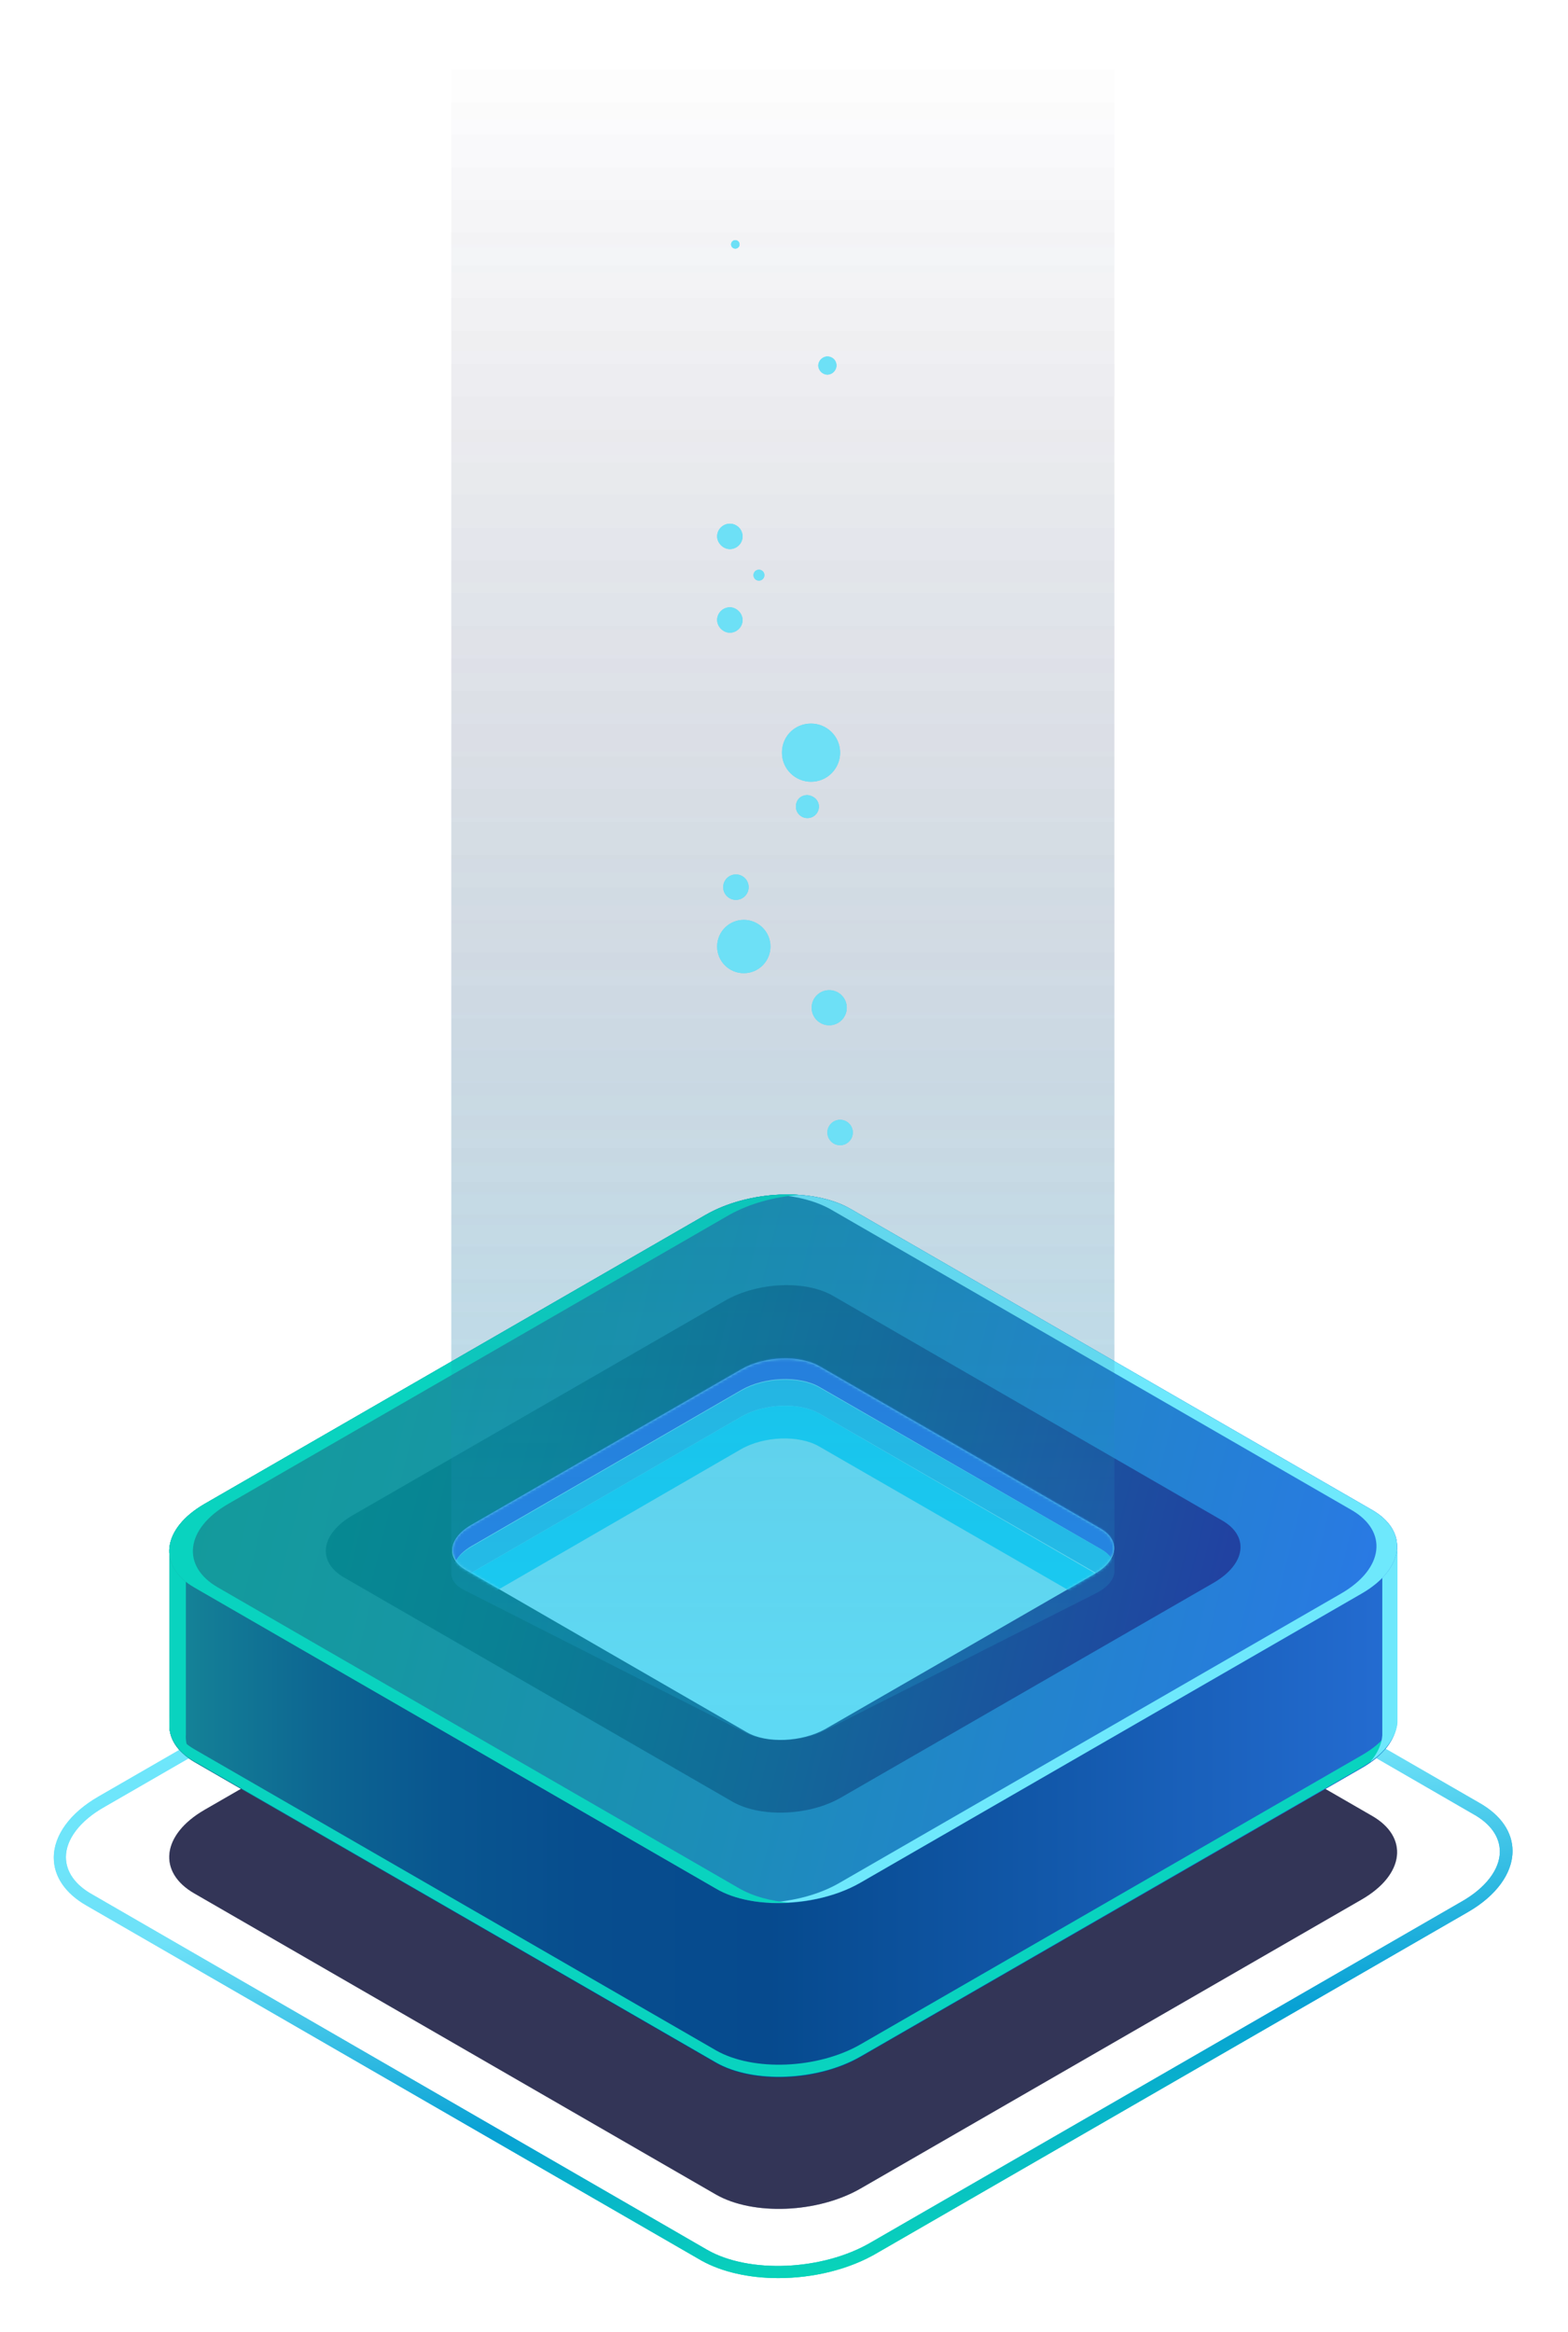 <svg width="583" height="867" viewBox="0 0 583 867" fill="none" xmlns="http://www.w3.org/2000/svg">
<g filter="url(#filter0_f_1280_202)">
<path opacity="0.6" d="M266.187 815.917L72.255 703.972C58.515 696.089 60.092 682.124 76.084 672.889L262.358 565.449C278.35 556.214 302.451 555.313 316.19 563.197L510.123 675.141C523.863 683.025 522.286 696.99 506.294 706.225L320.02 813.665C304.027 822.899 279.927 823.8 266.187 815.917Z" fill="#0C0F38"/>
<path d="M289.388 847C278.576 847 268.441 844.748 260.782 840.468L32.163 708.477C24.28 703.972 20 697.665 20 690.683C20 682.349 26.081 674.015 36.668 667.934L256.052 541.348C275.423 530.086 304.93 528.96 321.823 538.645L550.217 670.411C558.1 674.916 562.38 681.223 562.38 688.205C562.38 696.539 556.298 704.873 545.712 710.955L326.327 837.54C315.741 843.847 302.227 847 289.388 847ZM262.81 836.414C278.351 845.423 305.831 844.297 323.85 833.711L543.234 707.126C552.469 701.945 557.65 694.963 557.65 688.431C557.65 683.025 554.271 678.069 547.739 674.466L319.345 542.475C303.803 533.465 276.324 534.591 258.305 545.177L38.92 671.763C29.685 676.943 24.505 683.926 24.505 690.458C24.505 695.864 27.883 700.819 34.415 704.423L262.81 836.414Z" fill="url(#paint0_linear_1280_202)"/>
<path d="M519.361 575.81H423.183L316.193 514.094C302.454 506.211 278.353 507.112 262.361 516.347L159.201 576.036H63.023V640.68C62.572 646.085 65.726 651.266 72.258 655.095L266.19 767.04C279.93 774.923 304.03 774.022 320.022 764.787L506.297 657.347C514.631 652.617 518.91 646.536 519.361 640.68V575.81Z" fill="url(#paint1_linear_1280_202)"/>
<path d="M506.297 652.617L320.022 760.057C304.03 769.292 279.93 770.193 266.19 762.31L72.258 650.365C65.726 646.536 62.572 641.355 63.023 635.949V640.454C62.572 645.86 65.726 651.041 72.258 654.87L266.19 766.814C279.93 774.698 304.03 773.797 320.022 764.562L506.297 657.122C514.631 652.392 518.91 646.311 519.361 640.454V635.949C518.91 641.806 514.631 647.887 506.297 652.617Z" fill="#09D3BF"/>
<path d="M69.104 644.959V580.315H165.282L268.442 520.626C284.434 511.391 308.535 510.49 322.275 518.374L429.264 580.09H519.361V575.585H423.183L316.193 513.869C302.454 505.986 278.353 506.887 262.361 516.121L159.201 575.81H63.023V640.454C62.572 645.86 65.726 651.041 72.258 654.87L73.384 655.545C70.231 652.167 68.879 648.563 69.104 644.959Z" fill="#09D3BF"/>
<path d="M513.954 580.991V645.184C513.729 648.563 512.152 651.942 509.449 655.095C515.756 650.59 519.135 645.41 519.585 640.454V576.486C517.558 577.837 515.531 579.189 513.954 580.991Z" fill="#6EE8FC"/>
<path d="M266.187 702.171L72.255 590.226C58.515 582.342 60.092 568.377 76.084 559.143L262.358 451.703C278.35 442.468 302.451 441.567 316.19 449.45L510.123 561.395C523.863 569.278 522.286 583.243 506.294 592.478L320.02 699.918C304.027 709.153 279.927 710.279 266.187 702.171Z" fill="url(#paint2_linear_1280_202)"/>
<path d="M510.123 561.395L316.191 449.45C308.983 445.396 299.072 443.594 288.937 444.27C296.37 444.72 303.127 446.522 308.533 449.45L502.465 561.395C516.205 569.278 514.628 583.243 498.636 592.478L312.362 699.918C304.703 704.423 295.018 706.9 285.783 707.351C297.496 708.027 310.334 705.549 320.02 699.918L506.294 592.478C522.286 583.243 523.863 569.278 510.123 561.395Z" fill="#6EE8FC"/>
<path d="M272.499 669.961L128.119 586.622C117.758 580.766 119.11 570.405 131.048 563.422L269.796 483.462C281.734 476.704 299.528 475.803 309.889 481.885L454.268 565.224C464.629 571.08 463.278 581.441 451.34 588.424L312.592 668.384C300.879 675.142 282.86 675.817 272.499 669.961Z" fill="url(#paint3_linear_1280_202)"/>
<path d="M277.676 644.058L173.165 583.694C165.732 579.414 166.633 571.981 175.192 567.026L275.649 509.139C284.208 504.184 297.272 503.733 304.705 508.013L409.217 568.377C416.65 572.657 415.749 580.09 407.19 585.045L306.732 642.932C298.173 647.662 285.109 648.338 277.676 644.058Z" fill="#6DE0F6"/>
<path d="M274.971 702.17L81.039 590.226C67.299 582.342 68.876 568.377 84.868 559.142L271.142 451.703C278.8 447.423 288.035 444.945 297.27 444.27C285.332 443.369 272.269 446.072 262.358 451.703L76.084 559.142C60.092 568.377 58.515 582.342 72.255 590.226L266.187 702.17C273.395 706.45 283.531 708.027 293.666 707.351C286.684 706.9 280.152 705.098 274.971 702.17Z" fill="#09D3BF"/>
<mask id="mask0_1280_202" style="mask-type:luminance" maskUnits="userSpaceOnUse" x="168" y="505" width="247" height="142">
<path d="M277.668 644.058L173.157 583.694C165.724 579.414 166.625 571.981 175.184 567.026L275.641 509.139C284.2 504.184 297.264 503.733 304.697 508.013L409.209 568.377C416.642 572.657 415.741 580.09 407.182 585.045L306.724 642.932C298.165 647.662 285.101 648.338 277.668 644.058Z" fill="white"/>
</mask>
<g mask="url(#mask0_1280_202)">
<path d="M175.183 574.909L275.641 516.797C284.2 511.842 297.264 511.391 304.697 515.671L409.434 576.035C411.01 576.936 412.362 578.063 413.037 579.414C415.515 575.36 414.389 570.855 409.434 567.927L304.697 507.562C297.264 503.283 284.2 503.733 275.641 508.688L175.183 566.8C168.426 570.63 166.624 576.035 169.552 580.315C170.453 578.513 172.48 576.486 175.183 574.909Z" fill="#267FE5"/>
</g>
<mask id="mask1_1280_202" style="mask-type:luminance" maskUnits="userSpaceOnUse" x="168" y="505" width="247" height="142">
<path d="M277.668 644.058L173.157 583.694C165.724 579.414 166.625 571.981 175.184 567.026L275.641 509.139C284.2 504.184 297.264 503.733 304.697 508.013L409.209 568.377C416.642 572.657 415.741 580.09 407.182 585.045L306.724 642.932C298.165 647.662 285.101 648.338 277.668 644.058Z" fill="white"/>
</mask>
<g mask="url(#mask1_1280_202)">
<path d="M175.186 584.82L275.644 526.708C284.203 521.752 297.267 521.302 304.7 525.581L409.437 585.946C410.788 586.622 411.689 587.523 412.59 588.424C415.969 584.144 415.068 579.189 409.437 576.035L304.7 515.896C297.267 511.616 284.203 512.067 275.644 517.022L175.186 575.134C168.204 579.189 166.402 585.045 170.006 589.325C171.132 587.748 172.934 586.171 175.186 584.82Z" fill="#25BFEC"/>
</g>
<mask id="mask2_1280_202" style="mask-type:luminance" maskUnits="userSpaceOnUse" x="168" y="505" width="247" height="142">
<path d="M277.668 644.058L173.157 583.694C165.724 579.414 166.625 571.981 175.184 567.026L275.641 509.139C284.2 504.184 297.264 503.733 304.697 508.013L409.209 568.377C416.642 572.657 415.741 580.09 407.182 585.045L306.724 642.932C298.165 647.662 285.101 648.338 277.668 644.058Z" fill="white"/>
</mask>
<g mask="url(#mask2_1280_202)">
<path d="M170.909 600.136C172.035 599.01 173.387 597.884 174.963 596.983L275.421 538.871C283.98 533.915 297.044 533.465 304.477 537.744L409.214 598.109C410.115 598.559 410.565 599.01 411.241 599.686C415.746 595.181 415.07 589.55 409.214 586.171L304.702 525.581C297.269 521.302 284.205 521.752 275.646 526.708L175.188 584.82C167.53 589.325 165.954 595.856 170.909 600.136Z" fill="#18D0F7"/>
</g>
<path opacity="0.2" d="M414.795 20H167.795V584.917C167.795 587.297 169.375 589.678 172.762 591.265L277.522 644.424C284.973 648.193 298.068 647.796 306.648 643.432L407.344 592.455C411.86 590.273 414.118 587.297 414.343 584.521V20H414.795Z" fill="url(#paint4_linear_1280_202)"/>
<path d="M314.841 374.67C314.841 378.274 311.913 381.202 308.309 381.202C304.705 381.202 301.777 378.274 301.777 374.67C301.777 371.066 304.705 368.138 308.309 368.138C311.913 368.138 314.841 371.066 314.841 374.67Z" fill="#6DE0F6"/>
<path d="M273.623 334.577C276.235 334.577 278.353 332.46 278.353 329.847C278.353 327.235 276.235 325.117 273.623 325.117C271.01 325.117 268.893 327.235 268.893 329.847C268.893 332.46 271.01 334.577 273.623 334.577Z" fill="#6DE0F6"/>
<path d="M312.363 279.844C312.363 285.7 307.633 290.655 301.552 290.655C295.696 290.655 290.74 285.925 290.74 279.844C290.74 273.762 295.47 269.032 301.552 269.032C307.408 269.032 312.363 273.762 312.363 279.844Z" fill="#6DE0F6"/>
<path d="M276.099 199.433C276.099 202.136 273.846 204.163 271.369 204.163C268.891 204.163 266.639 201.91 266.639 199.433C266.639 196.73 268.891 194.703 271.369 194.703C273.846 194.703 276.099 196.73 276.099 199.433Z" fill="#6DE0F6"/>
<path d="M312.359 425.8C314.971 425.8 317.089 423.682 317.089 421.07C317.089 418.457 314.971 416.34 312.359 416.34C309.747 416.34 307.629 418.457 307.629 421.07C307.629 423.682 309.747 425.8 312.359 425.8Z" fill="#6DE0F6"/>
<path d="M311.009 135.915C311.009 137.717 309.432 139.293 307.631 139.293C305.829 139.293 304.252 137.717 304.252 135.915C304.252 134.113 305.829 132.536 307.631 132.536C309.432 132.536 311.009 133.888 311.009 135.915Z" fill="#6DE0F6"/>
<path d="M273.399 92.443C274.27 92.443 274.976 91.737 274.976 90.867C274.976 89.996 274.27 89.29 273.399 89.29C272.528 89.29 271.822 89.996 271.822 90.867C271.822 91.737 272.528 92.443 273.399 92.443Z" fill="#6DE0F6"/>
<path d="M276.549 361.831C282.023 361.831 286.46 357.394 286.46 351.921C286.46 346.447 282.023 342.01 276.549 342.01C271.076 342.01 266.639 346.447 266.639 351.921C266.639 357.394 271.076 361.831 276.549 361.831Z" fill="#6DE0F6"/>
<path d="M276.099 230.516C276.099 233.219 273.846 235.246 271.369 235.246C268.891 235.246 266.639 232.994 266.639 230.516C266.639 227.813 268.891 225.786 271.369 225.786C273.846 225.786 276.099 228.038 276.099 230.516Z" fill="#6DE0F6"/>
<path d="M284.209 213.848C284.209 214.974 283.308 215.875 282.181 215.875C281.055 215.875 280.154 214.974 280.154 213.848C280.154 212.722 281.055 211.821 282.181 211.821C283.308 211.821 284.209 212.722 284.209 213.848Z" fill="#6DE0F6"/>
<path d="M304.479 299.89C304.479 302.142 302.677 304.17 300.199 304.17C297.947 304.17 295.92 302.368 295.92 299.89C295.92 297.412 297.722 295.61 300.199 295.61C302.677 295.836 304.479 297.638 304.479 299.89Z" fill="#6DE0F6"/>
</g>
<path opacity="0.6" d="M266.187 815.917L72.255 703.972C58.515 696.089 60.092 682.124 76.084 672.889L262.358 565.449C278.35 556.214 302.451 555.313 316.19 563.197L510.123 675.141C523.863 683.025 522.286 696.99 506.294 706.225L320.02 813.665C304.027 822.899 279.927 823.8 266.187 815.917Z" fill="#0C0F38"/>
<path d="M289.388 847C278.576 847 268.441 844.748 260.782 840.468L32.163 708.477C24.28 703.972 20 697.665 20 690.683C20 682.349 26.081 674.015 36.668 667.934L256.052 541.348C275.423 530.086 304.93 528.96 321.823 538.645L550.217 670.411C558.1 674.916 562.38 681.223 562.38 688.205C562.38 696.539 556.298 704.873 545.712 710.955L326.327 837.54C315.741 843.847 302.227 847 289.388 847ZM262.81 836.414C278.351 845.423 305.831 844.297 323.85 833.711L543.234 707.126C552.469 701.945 557.65 694.963 557.65 688.431C557.65 683.025 554.271 678.069 547.739 674.466L319.345 542.475C303.803 533.465 276.324 534.591 258.305 545.177L38.92 671.763C29.685 676.943 24.505 683.926 24.505 690.458C24.505 695.864 27.883 700.819 34.415 704.423L262.81 836.414Z" fill="url(#paint5_linear_1280_202)"/>
<path d="M519.361 575.81H423.183L316.193 514.094C302.454 506.211 278.353 507.112 262.361 516.347L159.201 576.036H63.023V640.68C62.572 646.085 65.726 651.266 72.258 655.095L266.19 767.04C279.93 774.923 304.03 774.022 320.022 764.787L506.297 657.347C514.631 652.617 518.91 646.536 519.361 640.68V575.81Z" fill="url(#paint6_linear_1280_202)"/>
<path d="M506.297 652.617L320.022 760.057C304.03 769.292 279.93 770.193 266.19 762.31L72.258 650.365C65.726 646.536 62.572 641.355 63.023 635.949V640.454C62.572 645.86 65.726 651.041 72.258 654.87L266.19 766.814C279.93 774.698 304.03 773.797 320.022 764.562L506.297 657.122C514.631 652.392 518.91 646.311 519.361 640.454V635.949C518.91 641.806 514.631 647.887 506.297 652.617Z" fill="#09D3BF"/>
<path d="M69.104 644.959V580.315H165.282L268.442 520.626C284.434 511.391 308.535 510.49 322.275 518.374L429.264 580.09H519.361V575.585H423.183L316.193 513.869C302.454 505.986 278.353 506.887 262.361 516.121L159.201 575.81H63.023V640.454C62.572 645.86 65.726 651.041 72.258 654.87L73.384 655.545C70.231 652.167 68.879 648.563 69.104 644.959Z" fill="#09D3BF"/>
<path d="M513.954 580.991V645.184C513.729 648.563 512.152 651.942 509.449 655.095C515.756 650.59 519.135 645.41 519.585 640.454V576.486C517.558 577.837 515.531 579.189 513.954 580.991Z" fill="#6EE8FC"/>
<path d="M266.187 702.171L72.255 590.226C58.515 582.342 60.092 568.377 76.084 559.143L262.358 451.703C278.35 442.468 302.451 441.567 316.19 449.45L510.123 561.395C523.863 569.278 522.286 583.243 506.294 592.478L320.02 699.918C304.027 709.153 279.927 710.279 266.187 702.171Z" fill="url(#paint7_linear_1280_202)"/>
<path d="M510.123 561.395L316.191 449.45C308.983 445.396 299.072 443.594 288.937 444.27C296.37 444.72 303.127 446.522 308.533 449.45L502.465 561.395C516.205 569.278 514.628 583.243 498.636 592.478L312.362 699.918C304.703 704.423 295.018 706.9 285.783 707.351C297.496 708.027 310.334 705.549 320.02 699.918L506.294 592.478C522.286 583.243 523.863 569.278 510.123 561.395Z" fill="#6EE8FC"/>
<path d="M272.499 669.961L128.119 586.622C117.758 580.766 119.11 570.405 131.048 563.422L269.796 483.462C281.734 476.704 299.528 475.803 309.889 481.885L454.268 565.224C464.629 571.08 463.278 581.441 451.34 588.424L312.592 668.384C300.879 675.142 282.86 675.817 272.499 669.961Z" fill="url(#paint8_linear_1280_202)"/>
<path d="M277.676 644.058L173.165 583.694C165.732 579.414 166.633 571.981 175.192 567.026L275.649 509.139C284.208 504.184 297.272 503.733 304.705 508.013L409.217 568.377C416.65 572.657 415.749 580.09 407.19 585.045L306.732 642.932C298.173 647.662 285.109 648.338 277.676 644.058Z" fill="#6DE0F6"/>
<path d="M274.971 702.17L81.039 590.226C67.299 582.342 68.876 568.377 84.868 559.142L271.142 451.703C278.8 447.423 288.035 444.945 297.27 444.27C285.332 443.369 272.269 446.072 262.358 451.703L76.084 559.142C60.092 568.377 58.515 582.342 72.255 590.226L266.187 702.17C273.395 706.45 283.531 708.027 293.666 707.351C286.684 706.9 280.152 705.098 274.971 702.17Z" fill="#09D3BF"/>
<mask id="mask3_1280_202" style="mask-type:luminance" maskUnits="userSpaceOnUse" x="168" y="505" width="247" height="142">
<path d="M277.668 644.058L173.157 583.694C165.724 579.414 166.625 571.981 175.184 567.026L275.641 509.139C284.2 504.184 297.264 503.733 304.697 508.013L409.209 568.377C416.642 572.657 415.741 580.09 407.182 585.045L306.724 642.932C298.165 647.662 285.101 648.338 277.668 644.058Z" fill="white"/>
</mask>
<g mask="url(#mask3_1280_202)">
<path d="M175.183 574.909L275.641 516.797C284.2 511.842 297.264 511.391 304.697 515.671L409.434 576.035C411.01 576.936 412.362 578.063 413.037 579.414C415.515 575.36 414.389 570.855 409.434 567.927L304.697 507.562C297.264 503.283 284.2 503.733 275.641 508.688L175.183 566.8C168.426 570.63 166.624 576.035 169.552 580.315C170.453 578.513 172.48 576.486 175.183 574.909Z" fill="#267FE5"/>
</g>
<mask id="mask4_1280_202" style="mask-type:luminance" maskUnits="userSpaceOnUse" x="168" y="505" width="247" height="142">
<path d="M277.668 644.058L173.157 583.694C165.724 579.414 166.625 571.981 175.184 567.026L275.641 509.139C284.2 504.184 297.264 503.733 304.697 508.013L409.209 568.377C416.642 572.657 415.741 580.09 407.182 585.045L306.724 642.932C298.165 647.662 285.101 648.338 277.668 644.058Z" fill="white"/>
</mask>
<g mask="url(#mask4_1280_202)">
<path d="M175.186 584.82L275.644 526.708C284.203 521.752 297.267 521.302 304.7 525.581L409.437 585.946C410.788 586.622 411.689 587.523 412.59 588.424C415.969 584.144 415.068 579.189 409.437 576.035L304.7 515.896C297.267 511.616 284.203 512.067 275.644 517.022L175.186 575.134C168.204 579.189 166.402 585.045 170.006 589.325C171.132 587.748 172.934 586.171 175.186 584.82Z" fill="#25BFEC"/>
</g>
<mask id="mask5_1280_202" style="mask-type:luminance" maskUnits="userSpaceOnUse" x="168" y="505" width="247" height="142">
<path d="M277.668 644.058L173.157 583.694C165.724 579.414 166.625 571.981 175.184 567.026L275.641 509.139C284.2 504.184 297.264 503.733 304.697 508.013L409.209 568.377C416.642 572.657 415.741 580.09 407.182 585.045L306.724 642.932C298.165 647.662 285.101 648.338 277.668 644.058Z" fill="white"/>
</mask>
<g mask="url(#mask5_1280_202)">
<path d="M170.909 600.136C172.035 599.01 173.387 597.884 174.963 596.983L275.421 538.871C283.98 533.915 297.044 533.465 304.477 537.744L409.214 598.109C410.115 598.559 410.565 599.01 411.241 599.686C415.746 595.181 415.07 589.55 409.214 586.171L304.702 525.581C297.269 521.302 284.205 521.752 275.646 526.708L175.188 584.82C167.53 589.325 165.954 595.856 170.909 600.136Z" fill="#18D0F7"/>
</g>
<path opacity="0.2" d="M414.795 20H167.795V584.917C167.795 587.297 169.375 589.678 172.762 591.265L277.522 644.424C284.973 648.193 298.068 647.796 306.648 643.432L407.344 592.455C411.86 590.273 414.118 587.297 414.343 584.521V20H414.795Z" fill="url(#paint9_linear_1280_202)"/>
<path d="M314.841 374.67C314.841 378.274 311.913 381.202 308.309 381.202C304.705 381.202 301.777 378.274 301.777 374.67C301.777 371.066 304.705 368.138 308.309 368.138C311.913 368.138 314.841 371.066 314.841 374.67Z" fill="#6DE0F6"/>
<path d="M273.623 334.577C276.235 334.577 278.353 332.46 278.353 329.847C278.353 327.235 276.235 325.117 273.623 325.117C271.01 325.117 268.893 327.235 268.893 329.847C268.893 332.46 271.01 334.577 273.623 334.577Z" fill="#6DE0F6"/>
<path d="M312.363 279.844C312.363 285.7 307.633 290.655 301.552 290.655C295.696 290.655 290.74 285.925 290.74 279.844C290.74 273.762 295.47 269.032 301.552 269.032C307.408 269.032 312.363 273.762 312.363 279.844Z" fill="#6DE0F6"/>
<path d="M276.099 199.433C276.099 202.136 273.846 204.163 271.369 204.163C268.891 204.163 266.639 201.91 266.639 199.433C266.639 196.73 268.891 194.703 271.369 194.703C273.846 194.703 276.099 196.73 276.099 199.433Z" fill="#6DE0F6"/>
<path d="M312.359 425.8C314.971 425.8 317.089 423.682 317.089 421.07C317.089 418.457 314.971 416.34 312.359 416.34C309.747 416.34 307.629 418.457 307.629 421.07C307.629 423.682 309.747 425.8 312.359 425.8Z" fill="#6DE0F6"/>
<path d="M311.009 135.915C311.009 137.717 309.432 139.293 307.631 139.293C305.829 139.293 304.252 137.717 304.252 135.915C304.252 134.113 305.829 132.536 307.631 132.536C309.432 132.536 311.009 133.888 311.009 135.915Z" fill="#6DE0F6"/>
<path d="M273.399 92.443C274.27 92.443 274.976 91.737 274.976 90.867C274.976 89.996 274.27 89.29 273.399 89.29C272.528 89.29 271.822 89.996 271.822 90.867C271.822 91.737 272.528 92.443 273.399 92.443Z" fill="#6DE0F6"/>
<path d="M276.549 361.831C282.023 361.831 286.46 357.394 286.46 351.921C286.46 346.447 282.023 342.01 276.549 342.01C271.076 342.01 266.639 346.447 266.639 351.921C266.639 357.394 271.076 361.831 276.549 361.831Z" fill="#6DE0F6"/>
<path d="M276.099 230.516C276.099 233.219 273.846 235.246 271.369 235.246C268.891 235.246 266.639 232.994 266.639 230.516C266.639 227.813 268.891 225.786 271.369 225.786C273.846 225.786 276.099 228.038 276.099 230.516Z" fill="#6DE0F6"/>
<path d="M284.209 213.848C284.209 214.974 283.308 215.875 282.181 215.875C281.055 215.875 280.154 214.974 280.154 213.848C280.154 212.722 281.055 211.821 282.181 211.821C283.308 211.821 284.209 212.722 284.209 213.848Z" fill="#6DE0F6"/>
<path d="M304.479 299.89C304.479 302.142 302.677 304.17 300.199 304.17C297.947 304.17 295.92 302.368 295.92 299.89C295.92 297.412 297.722 295.61 300.199 295.61C302.677 295.836 304.479 297.638 304.479 299.89Z" fill="#6DE0F6"/>
<defs>
<filter id="filter0_f_1280_202" x="0" y="0" width="582.379" height="867" filterUnits="userSpaceOnUse" color-interpolation-filters="sRGB">
<feFlood flood-opacity="0" result="BackgroundImageFix"/>
<feBlend mode="normal" in="SourceGraphic" in2="BackgroundImageFix" result="shape"/>
<feGaussianBlur stdDeviation="10" result="effect1_foregroundBlur_1280_202"/>
</filter>
<linearGradient id="paint0_linear_1280_202" x1="266.747" y1="535.097" x2="315.633" y2="843.749" gradientUnits="userSpaceOnUse">
<stop stop-color="#6EE8FC"/>
<stop offset="0.22" stop-color="#6EE8FC"/>
<stop offset="0.489" stop-color="#6EE1F8"/>
<stop offset="0.774" stop-color="#08A1D4"/>
<stop offset="1" stop-color="#08D4B9"/>
</linearGradient>
<linearGradient id="paint1_linear_1280_202" x1="19.791" y1="640.399" x2="575.929" y2="640.399" gradientUnits="userSpaceOnUse">
<stop stop-color="#1FA99D"/>
<stop offset="0.031" stop-color="#1B9A9B"/>
<stop offset="0.102" stop-color="#137D96"/>
<stop offset="0.178" stop-color="#0D6692"/>
<stop offset="0.26" stop-color="#095690"/>
<stop offset="0.353" stop-color="#074D8E"/>
<stop offset="0.478" stop-color="#064A8E"/>
<stop offset="0.665" stop-color="#1258AA"/>
<stop offset="1" stop-color="#2C75E4"/>
</linearGradient>
<linearGradient id="paint2_linear_1280_202" x1="59.222" y1="575.827" x2="487.369" y2="681.769" gradientUnits="userSpaceOnUse">
<stop stop-color="#139B9B"/>
<stop offset="0.21" stop-color="#1697A3"/>
<stop offset="0.546" stop-color="#1D8CBB"/>
<stop offset="0.962" stop-color="#287BE0"/>
<stop offset="1" stop-color="#2979E4"/>
</linearGradient>
<linearGradient id="paint3_linear_1280_202" x1="118.495" y1="575.825" x2="437.25" y2="654.699" gradientUnits="userSpaceOnUse">
<stop stop-color="#068992"/>
<stop offset="0.215" stop-color="#098194"/>
<stop offset="0.557" stop-color="#126999"/>
<stop offset="0.982" stop-color="#2044A1"/>
<stop offset="1" stop-color="#2142A1"/>
</linearGradient>
<linearGradient id="paint4_linear_1280_202" x1="291.295" y1="646.926" x2="291.295" y2="19.916" gradientUnits="userSpaceOnUse">
<stop offset="0.011" stop-color="#25BFEC"/>
<stop offset="0.045" stop-color="#24B4E1" stop-opacity="0.965"/>
<stop offset="0.219" stop-color="#1F83B0" stop-opacity="0.79"/>
<stop offset="0.39" stop-color="#1B5A86" stop-opacity="0.617"/>
<stop offset="0.557" stop-color="#173A66" stop-opacity="0.448"/>
<stop offset="0.717" stop-color="#152350" stop-opacity="0.286"/>
<stop offset="0.868" stop-color="#131642" stop-opacity="0.134"/>
<stop offset="1" stop-color="#13113D" stop-opacity="0"/>
</linearGradient>
<linearGradient id="paint5_linear_1280_202" x1="266.747" y1="535.097" x2="315.633" y2="843.749" gradientUnits="userSpaceOnUse">
<stop stop-color="#6EE8FC"/>
<stop offset="0.22" stop-color="#6EE8FC"/>
<stop offset="0.489" stop-color="#6EE1F8"/>
<stop offset="0.774" stop-color="#08A1D4"/>
<stop offset="1" stop-color="#08D4B9"/>
</linearGradient>
<linearGradient id="paint6_linear_1280_202" x1="19.791" y1="640.399" x2="575.929" y2="640.399" gradientUnits="userSpaceOnUse">
<stop stop-color="#1FA99D"/>
<stop offset="0.031" stop-color="#1B9A9B"/>
<stop offset="0.102" stop-color="#137D96"/>
<stop offset="0.178" stop-color="#0D6692"/>
<stop offset="0.26" stop-color="#095690"/>
<stop offset="0.353" stop-color="#074D8E"/>
<stop offset="0.478" stop-color="#064A8E"/>
<stop offset="0.665" stop-color="#1258AA"/>
<stop offset="1" stop-color="#2C75E4"/>
</linearGradient>
<linearGradient id="paint7_linear_1280_202" x1="59.222" y1="575.827" x2="487.369" y2="681.769" gradientUnits="userSpaceOnUse">
<stop stop-color="#139B9B"/>
<stop offset="0.21" stop-color="#1697A3"/>
<stop offset="0.546" stop-color="#1D8CBB"/>
<stop offset="0.962" stop-color="#287BE0"/>
<stop offset="1" stop-color="#2979E4"/>
</linearGradient>
<linearGradient id="paint8_linear_1280_202" x1="118.495" y1="575.825" x2="437.25" y2="654.699" gradientUnits="userSpaceOnUse">
<stop stop-color="#068992"/>
<stop offset="0.215" stop-color="#098194"/>
<stop offset="0.557" stop-color="#126999"/>
<stop offset="0.982" stop-color="#2044A1"/>
<stop offset="1" stop-color="#2142A1"/>
</linearGradient>
<linearGradient id="paint9_linear_1280_202" x1="291.295" y1="646.926" x2="291.295" y2="19.916" gradientUnits="userSpaceOnUse">
<stop offset="0.011" stop-color="#25BFEC"/>
<stop offset="0.045" stop-color="#24B4E1" stop-opacity="0.965"/>
<stop offset="0.219" stop-color="#1F83B0" stop-opacity="0.79"/>
<stop offset="0.39" stop-color="#1B5A86" stop-opacity="0.617"/>
<stop offset="0.557" stop-color="#173A66" stop-opacity="0.448"/>
<stop offset="0.717" stop-color="#152350" stop-opacity="0.286"/>
<stop offset="0.868" stop-color="#131642" stop-opacity="0.134"/>
<stop offset="1" stop-color="#13113D" stop-opacity="0"/>
</linearGradient>
</defs>
</svg>
